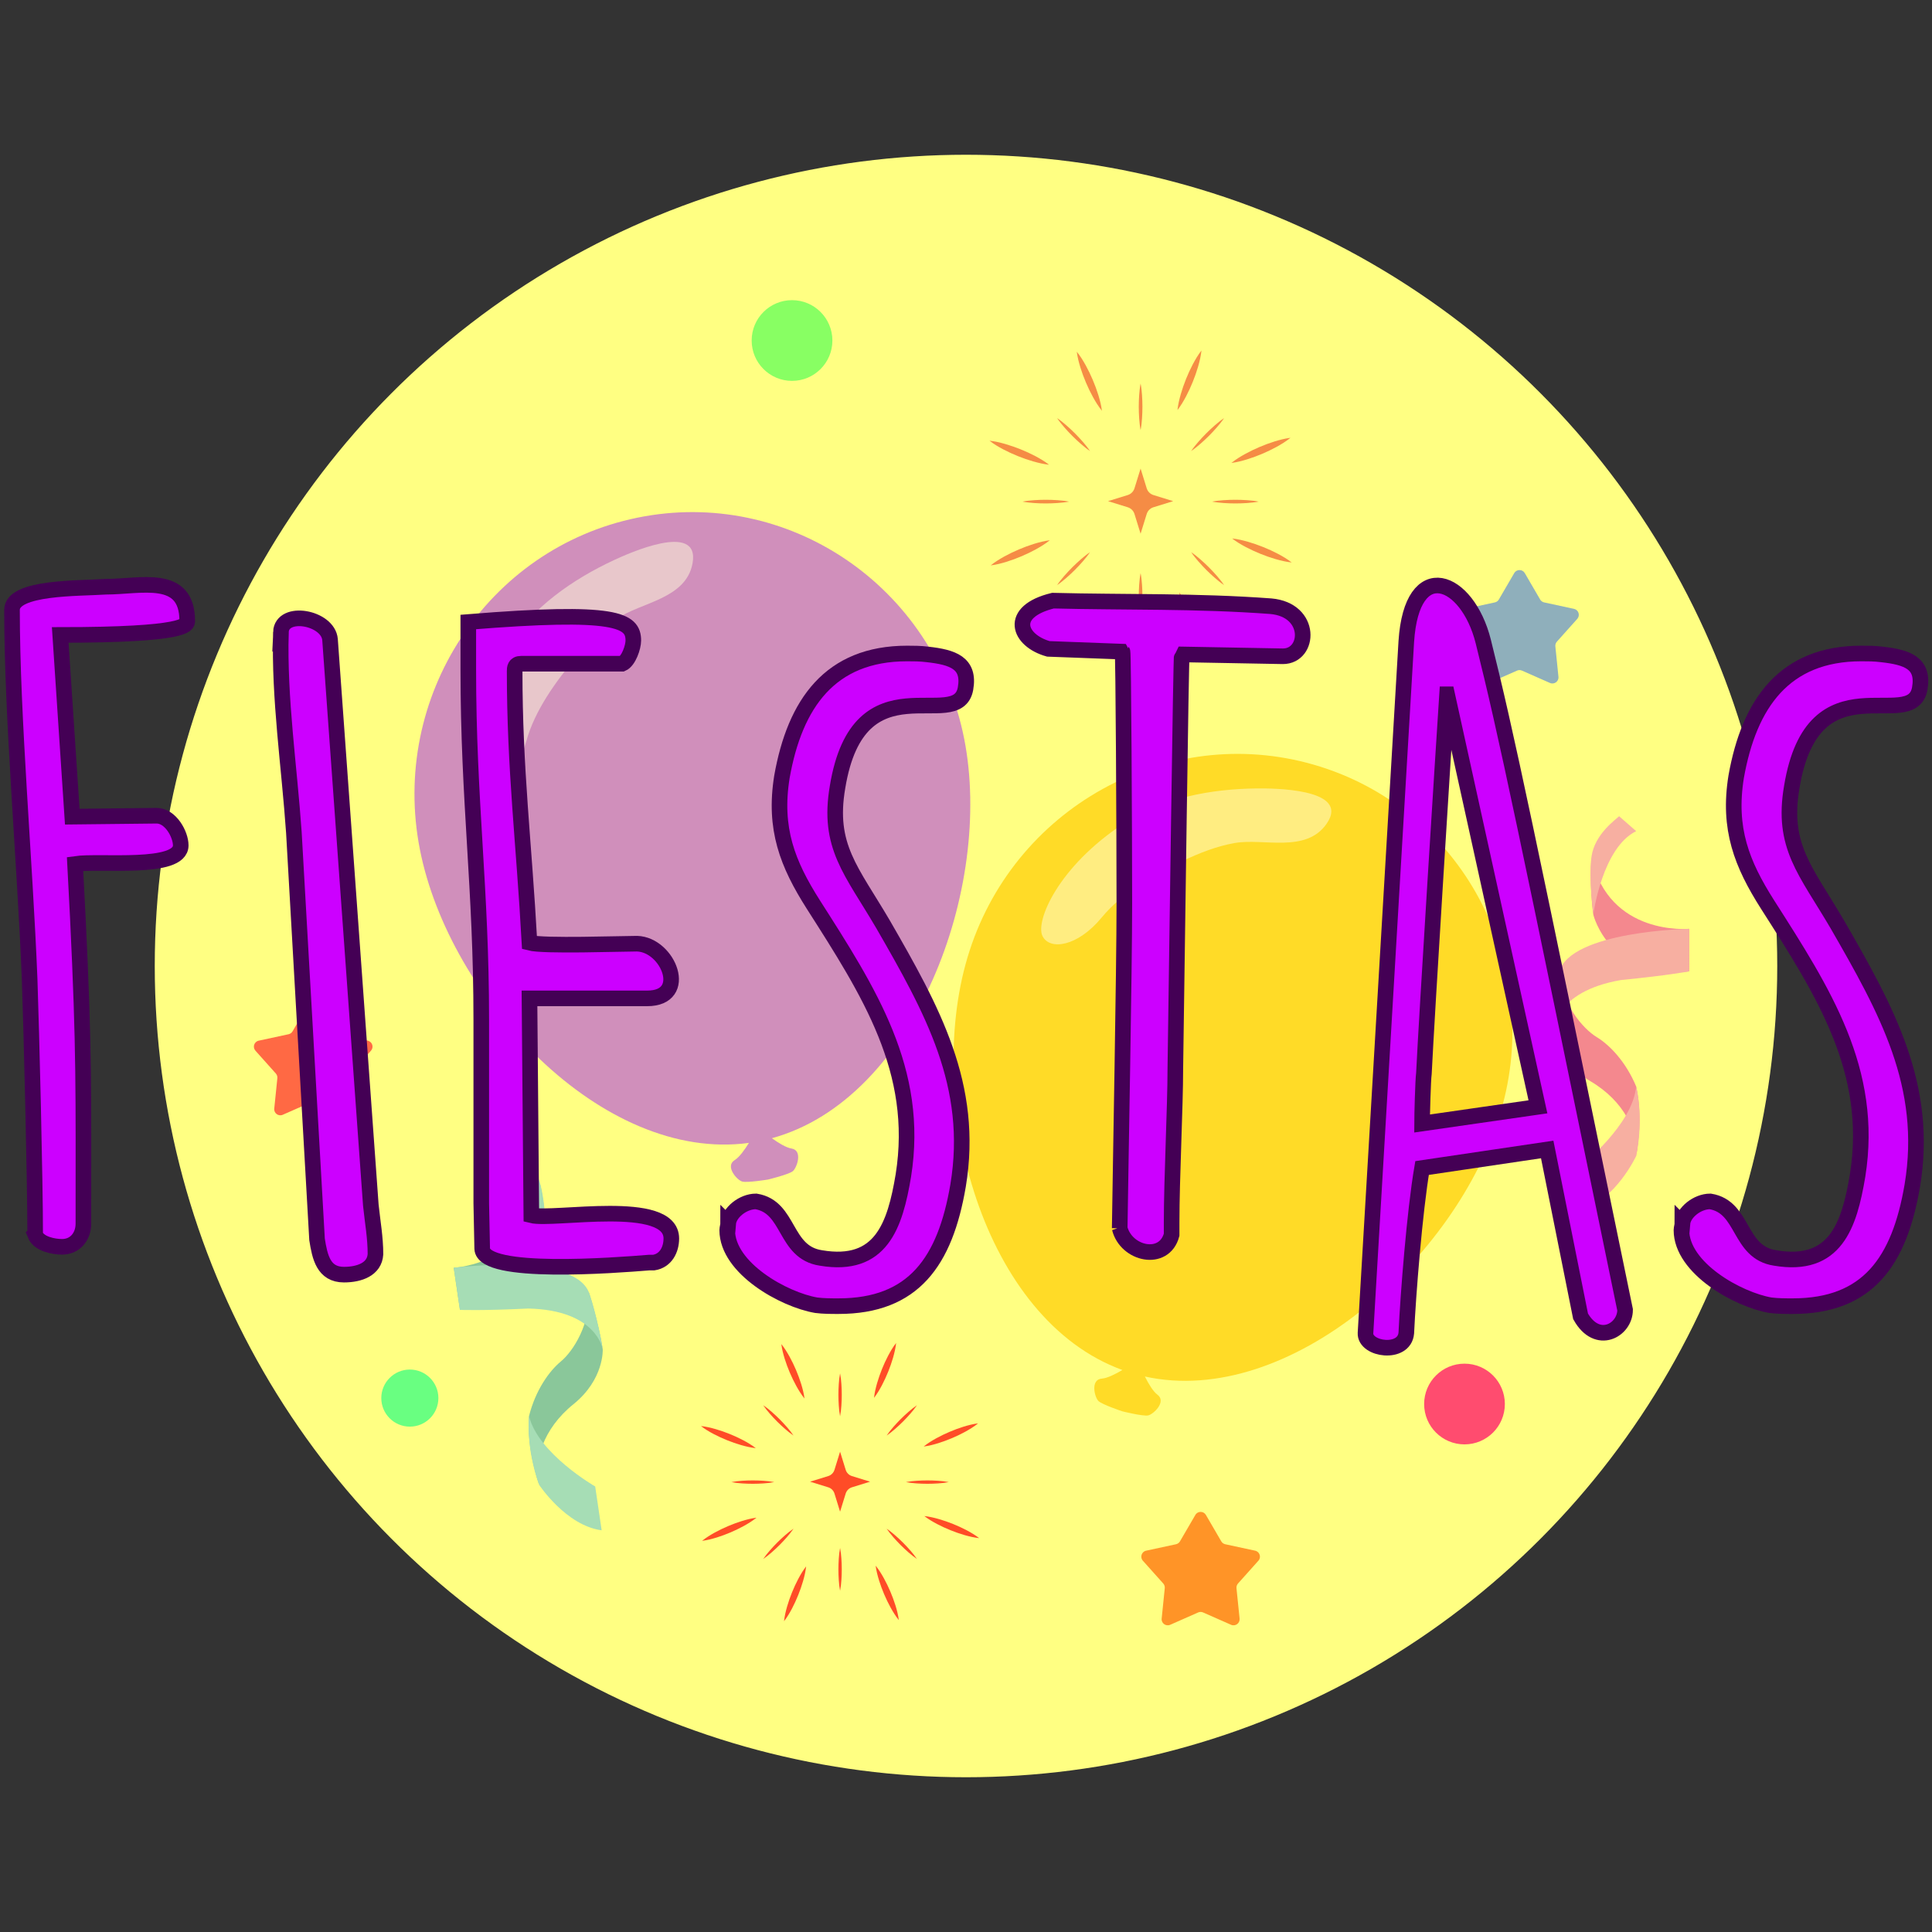 <?xml version="1.0" encoding="UTF-8" standalone="no"?>
<!-- Created with Inkscape (http://www.inkscape.org/) -->

<svg
   xmlns:dc="http://purl.org/dc/elements/1.1/"
   xmlns:cc="http://creativecommons.org/ns#"
   xmlns:rdf="http://www.w3.org/1999/02/22-rdf-syntax-ns#"
   xmlns:svg="http://www.w3.org/2000/svg"
   xmlns="http://www.w3.org/2000/svg"
   xmlns:sodipodi="http://sodipodi.sourceforge.net/DTD/sodipodi-0.dtd"
   xmlns:inkscape="http://www.inkscape.org/namespaces/inkscape"
   width="200mm"
   height="200mm"
   viewBox="0 0 200 200"
   version="1.1"
   id="svg17313"
   inkscape:version="0.92.2 2405546, 2018-03-11"
   sodipodi:docname="boton2.svg">
  <rect x="0" y="0" width="200" height="200" fill="#333333" stroke="none"/>
  <defs
     id="defs17307">
    <clipPath
       id="clipPath13626"
       clipPathUnits="userSpaceOnUse">
      <path
         inkscape:connector-curvature="0"
         id="path13624"
         d="m 310.246,258.216 h 28.217 v -30.642 h -28.217 z" />
    </clipPath>
    <clipPath
       id="clipPath17870"
       clipPathUnits="userSpaceOnUse">
      <path
         inkscape:connector-curvature="0"
         id="path17868"
         d="m 310.246,258.216 h 28.217 v -30.642 h -28.217 z" />
    </clipPath>
  </defs>
  <sodipodi:namedview
     id="base"
     pagecolor="#ffffff"
     bordercolor="#666666"
     borderopacity="1.0"
     inkscape:pageopacity="0.0"
     inkscape:pageshadow="2"
     inkscape:zoom="0.7"
     inkscape:cx="319.78305"
     inkscape:cy="448.58163"
     inkscape:document-units="mm"
     inkscape:current-layer="layer1"
     showgrid="false"
     inkscape:window-width="1366"
     inkscape:window-height="768"
     inkscape:window-x="0"
     inkscape:window-y="0"
     inkscape:window-maximized="0"
     showborder="true"
     borderlayer="true" />
  <g
     inkscape:label="Layer 1"
     inkscape:groupmode="layer"
     id="layer1"
     transform="translate(0,-97)">
    <g
       id="g1605"
       transform="translate(10,33.5)"
       style="stroke-width:1.67;stroke-miterlimit:4;stroke-dasharray:none">
      <circle
         style="opacity:1;fill:#ffff82;fill-opacity:1;fill-rule:nonzero;stroke:#ffff82;stroke-width:1.67;stroke-linecap:round;stroke-linejoin:round;stroke-miterlimit:4;stroke-dasharray:none;stroke-dashoffset:0;stroke-opacity:1"
         id="circle17552"
         cx="90"
         cy="163.5"
         r="83.145" />
      <g
         style="opacity:0.7;stroke-width:1.67;stroke-miterlimit:4;stroke-dasharray:none"
         id="g1480">
        <g
           id="g10524-5"
           transform="matrix(0.912,0,0,-0.912,145.782,208.844)"
           style="fill:#ff0066;stroke-width:1.831;stroke-miterlimit:4;stroke-dasharray:none">
          <path
             d="m 0,0 c 0,-2.53 -2.052,-4.581 -4.581,-4.581 -2.53,0 -4.581,2.051 -4.581,4.581 0,2.53 2.051,4.581 4.581,4.581 C -2.052,4.581 0,2.53 0,0"
             style="fill:#ff0066;fill-opacity:1;fill-rule:nonzero;stroke:none;stroke-width:1.831;stroke-miterlimit:4;stroke-dasharray:none"
             id="path10526-7"
             inkscape:connector-curvature="0" />
        </g>
        <g
           id="g17858"
           transform="matrix(0.403,0,0,0.403,1523.424,1737.024)"
           style="stroke-width:4.149;stroke-miterlimit:4;stroke-dasharray:none">
          <g
             transform="matrix(1.096,0,0,-1.096,-3512.035,-4042.191)"
             id="g17009"
             style="stroke-width:3.785;stroke-miterlimit:4;stroke-dasharray:none">
            <path
               inkscape:connector-curvature="0"
               id="path17011"
               style="fill:#f15b2b;fill-opacity:1;fill-rule:nonzero;stroke:none;stroke-width:3.785;stroke-miterlimit:4;stroke-dasharray:none"
               d="M 0,0 C 0.178,0.909 0.271,1.818 0.334,2.727 0.402,3.636 0.42,4.545 0.429,5.454 0.421,6.363 0.403,7.272 0.335,8.181 0.272,9.09 0.179,9.999 0,10.908 -0.178,9.999 -0.271,9.09 -0.334,8.181 -0.403,7.272 -0.421,6.363 -0.429,5.454 -0.42,4.545 -0.401,3.636 -0.333,2.727 -0.27,1.818 -0.177,0.909 0,0" />
          </g>
          <g
             transform="matrix(1.096,0,0,-1.096,-3525.027,-4036.81)"
             id="g17013"
             style="stroke-width:3.785;stroke-miterlimit:4;stroke-dasharray:none">
            <path
               inkscape:connector-curvature="0"
               id="path17015"
               style="fill:#f15b2b;fill-opacity:1;fill-rule:nonzero;stroke:none;stroke-width:3.785;stroke-miterlimit:4;stroke-dasharray:none"
               d="M 0,0 C -0.517,0.768 -1.095,1.477 -1.692,2.164 -2.287,2.855 -2.917,3.511 -3.554,4.16 -4.202,4.797 -4.857,5.427 -5.548,6.021 -6.235,6.62 -6.944,7.197 -7.713,7.713 -7.197,6.944 -6.62,6.235 -6.021,5.548 -5.427,4.857 -4.797,4.201 -4.16,3.553 -3.511,2.917 -2.855,2.287 -2.165,1.692 -1.477,1.094 -0.769,0.517 0,0" />
          </g>
          <g
             transform="matrix(1.096,0,0,-1.096,-3530.408,-4023.818)"
             id="g17017"
             style="stroke-width:3.785;stroke-miterlimit:4;stroke-dasharray:none">
            <path
               inkscape:connector-curvature="0"
               id="path17019"
               style="fill:#f15b2b;fill-opacity:1;fill-rule:nonzero;stroke:none;stroke-width:3.785;stroke-miterlimit:4;stroke-dasharray:none"
               d="M 0,0 C -0.909,0.177 -1.818,0.271 -2.728,0.333 -3.636,0.402 -4.545,0.42 -5.455,0.429 -6.363,0.421 -7.272,0.403 -8.182,0.334 -9.09,0.272 -10,0.179 -10.909,0 -10,-0.179 -9.09,-0.272 -8.182,-0.335 c 0.91,-0.068 1.819,-0.086 2.727,-0.094 0.91,0.009 1.819,0.027 2.727,0.096 C -1.818,-0.271 -0.909,-0.178 0,0" />
          </g>
          <g
             transform="matrix(1.096,0,0,-1.096,-3525.027,-4010.825)"
             id="g17021"
             style="stroke-width:3.785;stroke-miterlimit:4;stroke-dasharray:none">
            <path
               inkscape:connector-curvature="0"
               id="path17023"
               style="fill:#f15b2b;fill-opacity:1;fill-rule:nonzero;stroke:none;stroke-width:3.785;stroke-miterlimit:4;stroke-dasharray:none"
               d="m 0,0 c -0.769,-0.517 -1.477,-1.094 -2.165,-1.692 -0.69,-0.595 -1.346,-1.225 -1.995,-1.862 -0.637,-0.648 -1.267,-1.303 -1.861,-1.994 -0.599,-0.687 -1.176,-1.396 -1.692,-2.165 0.769,0.516 1.478,1.093 2.165,1.692 0.691,0.594 1.346,1.224 1.994,1.861 0.637,0.649 1.267,1.305 1.862,1.996 C -1.095,-1.477 -0.517,-0.768 0,0" />
          </g>
          <g
             transform="matrix(1.096,0,0,-1.096,-3512.035,-4005.444)"
             id="g17025"
             style="stroke-width:3.785;stroke-miterlimit:4;stroke-dasharray:none">
            <path
               inkscape:connector-curvature="0"
               id="path17027"
               style="fill:#f15b2b;fill-opacity:1;fill-rule:nonzero;stroke:none;stroke-width:3.785;stroke-miterlimit:4;stroke-dasharray:none"
               d="M 0,0 C -0.177,-0.909 -0.27,-1.818 -0.333,-2.727 -0.401,-3.636 -0.42,-4.545 -0.429,-5.454 -0.421,-6.363 -0.403,-7.272 -0.334,-8.182 -0.271,-9.09 -0.178,-10 0,-10.909 0.179,-10 0.272,-9.09 0.335,-8.182 0.403,-7.272 0.421,-6.363 0.429,-5.454 0.42,-4.545 0.402,-3.636 0.334,-2.727 0.271,-1.818 0.178,-0.909 0,0" />
          </g>
          <g
             transform="matrix(1.096,0,0,-1.096,-3499.044,-4010.825)"
             id="g17029"
             style="stroke-width:3.785;stroke-miterlimit:4;stroke-dasharray:none">
            <path
               inkscape:connector-curvature="0"
               id="path17031"
               style="fill:#f15b2b;fill-opacity:1;fill-rule:nonzero;stroke:none;stroke-width:3.785;stroke-miterlimit:4;stroke-dasharray:none"
               d="M 0,0 C 0.517,-0.768 1.095,-1.477 1.692,-2.164 2.287,-2.855 2.917,-3.511 3.554,-4.16 4.202,-4.797 4.857,-5.427 5.548,-6.021 6.235,-6.62 6.944,-7.197 7.713,-7.713 7.197,-6.944 6.62,-6.235 6.022,-5.548 5.427,-4.857 4.797,-4.202 4.16,-3.554 3.511,-2.917 2.855,-2.287 2.164,-1.692 1.477,-1.094 0.769,-0.517 0,0" />
          </g>
          <g
             transform="matrix(1.096,0,0,-1.096,-3493.662,-4023.818)"
             id="g17033"
             style="stroke-width:3.785;stroke-miterlimit:4;stroke-dasharray:none">
            <path
               inkscape:connector-curvature="0"
               id="path17035"
               style="fill:#f15b2b;fill-opacity:1;fill-rule:nonzero;stroke:none;stroke-width:3.785;stroke-miterlimit:4;stroke-dasharray:none"
               d="M 0,0 C 0.909,-0.178 1.818,-0.271 2.727,-0.333 3.636,-0.402 4.545,-0.42 5.454,-0.429 6.363,-0.421 7.272,-0.403 8.181,-0.335 9.09,-0.272 9.999,-0.179 10.908,0 9.999,0.179 9.09,0.272 8.181,0.334 7.272,0.403 6.363,0.421 5.454,0.429 4.545,0.42 3.636,0.402 2.727,0.333 1.818,0.271 0.909,0.177 0,0" />
          </g>
          <g
             transform="matrix(1.096,0,0,-1.096,-3499.044,-4036.81)"
             id="g17037"
             style="stroke-width:3.785;stroke-miterlimit:4;stroke-dasharray:none">
            <path
               inkscape:connector-curvature="0"
               id="path17039"
               style="fill:#f15b2b;fill-opacity:1;fill-rule:nonzero;stroke:none;stroke-width:3.785;stroke-miterlimit:4;stroke-dasharray:none"
               d="M 0,0 C 0.769,0.517 1.477,1.094 2.164,1.692 2.855,2.287 3.511,2.917 4.16,3.553 4.797,4.201 5.427,4.857 6.022,5.548 6.62,6.235 7.197,6.944 7.713,7.713 6.944,7.197 6.235,6.62 5.548,6.021 4.857,5.427 4.202,4.797 3.554,4.16 2.917,3.511 2.287,2.855 1.692,2.164 1.095,1.477 0.517,0.768 0,0" />
          </g>
          <g
             transform="matrix(1.096,0,0,-1.096,-3521.964,-4047.142)"
             id="g17041"
             style="stroke-width:3.785;stroke-miterlimit:4;stroke-dasharray:none">
            <path
               inkscape:connector-curvature="0"
               id="path17043"
               style="fill:#f15b2b;fill-opacity:1;fill-rule:nonzero;stroke:none;stroke-width:3.785;stroke-miterlimit:4;stroke-dasharray:none"
               d="m 0,0 c -0.164,1.293 -0.486,2.52 -0.855,3.726 -0.375,1.203 -0.812,2.38 -1.303,3.534 -0.49,1.155 -1.035,2.286 -1.642,3.391 -0.613,1.102 -1.274,2.183 -2.095,3.197 0.163,-1.293 0.484,-2.52 0.853,-3.726 0.376,-1.203 0.813,-2.38 1.306,-3.534 C -3.244,5.435 -2.699,4.304 -2.092,3.199 -1.479,2.097 -0.818,1.015 0,0" />
          </g>
          <g
             transform="matrix(1.096,0,0,-1.096,-3535.549,-4033.291)"
             id="g17045"
             style="stroke-width:3.785;stroke-miterlimit:4;stroke-dasharray:none">
            <path
               inkscape:connector-curvature="0"
               id="path17047"
               style="fill:#f15b2b;fill-opacity:1;fill-rule:nonzero;stroke:none;stroke-width:3.785;stroke-miterlimit:4;stroke-dasharray:none"
               d="m 0,0 c -1.031,0.798 -2.125,1.437 -3.239,2.029 -1.116,0.586 -2.258,1.109 -3.42,1.578 -1.163,0.47 -2.349,0.885 -3.559,1.236 -1.213,0.346 -2.445,0.643 -3.742,0.781 1.029,-0.8 2.124,-1.441 3.238,-2.032 1.116,-0.585 2.258,-1.109 3.421,-1.576 1.164,-0.468 2.349,-0.882 3.56,-1.234 C -2.528,0.437 -1.296,0.139 0,0" />
          </g>
          <g
             transform="matrix(1.096,0,0,-1.096,-3535.36,-4013.889)"
             id="g17049"
             style="stroke-width:3.785;stroke-miterlimit:4;stroke-dasharray:none">
            <path
               inkscape:connector-curvature="0"
               id="path17051"
               style="fill:#f15b2b;fill-opacity:1;fill-rule:nonzero;stroke:none;stroke-width:3.785;stroke-miterlimit:4;stroke-dasharray:none"
               d="m 0,0 c -1.293,-0.165 -2.519,-0.486 -3.725,-0.855 -1.204,-0.375 -2.381,-0.813 -3.535,-1.303 -1.155,-0.49 -2.285,-1.035 -3.39,-1.642 -1.102,-0.613 -2.184,-1.275 -3.198,-2.095 1.294,0.163 2.52,0.484 3.726,0.853 1.204,0.375 2.38,0.813 3.534,1.305 1.153,0.492 2.284,1.038 3.389,1.645 C -2.097,-1.479 -1.015,-0.818 0,0" />
          </g>
          <g
             transform="matrix(1.096,0,0,-1.096,-3521.508,-4000.303)"
             id="g17053"
             style="stroke-width:3.785;stroke-miterlimit:4;stroke-dasharray:none">
            <path
               inkscape:connector-curvature="0"
               id="path17055"
               style="fill:#f15b2b;fill-opacity:1;fill-rule:nonzero;stroke:none;stroke-width:3.785;stroke-miterlimit:4;stroke-dasharray:none"
               d="m 0,0 c -0.798,-1.03 -1.437,-2.125 -2.03,-3.238 -0.585,-1.117 -1.108,-2.258 -1.577,-3.421 -0.471,-1.163 -0.885,-2.349 -1.237,-3.559 -0.345,-1.213 -0.643,-2.445 -0.78,-3.742 0.8,1.03 1.44,2.124 2.032,3.238 0.585,1.117 1.108,2.258 1.575,3.422 0.468,1.163 0.883,2.348 1.235,3.559 C -0.437,-2.528 -0.139,-1.296 0,0" />
          </g>
          <g
             transform="matrix(1.096,0,0,-1.096,-3502.107,-4000.492)"
             id="g17057"
             style="stroke-width:3.785;stroke-miterlimit:4;stroke-dasharray:none">
            <path
               inkscape:connector-curvature="0"
               id="path17059"
               style="fill:#f15b2b;fill-opacity:1;fill-rule:nonzero;stroke:none;stroke-width:3.785;stroke-miterlimit:4;stroke-dasharray:none"
               d="m 0,0 c 0.164,-1.293 0.486,-2.519 0.855,-3.725 0.375,-1.204 0.812,-2.38 1.303,-3.535 0.49,-1.155 1.035,-2.285 1.642,-3.39 0.613,-1.102 1.274,-2.184 2.095,-3.198 -0.163,1.294 -0.484,2.52 -0.853,3.726 -0.376,1.204 -0.813,2.38 -1.306,3.534 C 3.244,-5.435 2.699,-4.303 2.092,-3.199 1.479,-2.097 0.818,-1.015 0,0" />
          </g>
          <g
             transform="matrix(1.096,0,0,-1.096,-3488.522,-4014.345)"
             id="g17061"
             style="stroke-width:3.785;stroke-miterlimit:4;stroke-dasharray:none">
            <path
               inkscape:connector-curvature="0"
               id="path17063"
               style="fill:#f15b2b;fill-opacity:1;fill-rule:nonzero;stroke:none;stroke-width:3.785;stroke-miterlimit:4;stroke-dasharray:none"
               d="m 0,0 c 1.031,-0.798 2.125,-1.437 3.239,-2.03 1.116,-0.585 2.258,-1.108 3.421,-1.577 1.163,-0.47 2.348,-0.885 3.559,-1.237 1.213,-0.345 2.445,-0.643 3.742,-0.78 -1.03,0.8 -2.125,1.44 -3.238,2.032 C 9.606,-3.007 8.465,-2.484 7.301,-2.016 6.137,-1.548 4.952,-1.134 3.742,-0.782 2.529,-0.437 1.296,-0.139 0,0" />
          </g>
          <g
             transform="matrix(1.096,0,0,-1.096,-3488.71,-4033.746)"
             id="g17065"
             style="stroke-width:3.785;stroke-miterlimit:4;stroke-dasharray:none">
            <path
               inkscape:connector-curvature="0"
               id="path17067"
               style="fill:#f15b2b;fill-opacity:1;fill-rule:nonzero;stroke:none;stroke-width:3.785;stroke-miterlimit:4;stroke-dasharray:none"
               d="M 0,0 C 1.293,0.165 2.519,0.486 3.726,0.855 4.929,1.23 6.106,1.667 7.26,2.158 8.415,2.648 9.545,3.193 10.65,3.8 11.752,4.413 12.834,5.075 13.848,5.895 12.554,5.732 11.328,5.411 10.122,5.042 8.918,4.666 7.742,4.229 6.588,3.736 5.435,3.244 4.303,2.699 3.199,2.092 2.097,1.479 1.015,0.818 0,0" />
          </g>
          <g
             transform="matrix(1.096,0,0,-1.096,-3502.563,-4047.331)"
             id="g17069"
             style="stroke-width:3.785;stroke-miterlimit:4;stroke-dasharray:none">
            <path
               inkscape:connector-curvature="0"
               id="path17071"
               style="fill:#f15b2b;fill-opacity:1;fill-rule:nonzero;stroke:none;stroke-width:3.785;stroke-miterlimit:4;stroke-dasharray:none"
               d="M 0,0 C 0.798,1.031 1.437,2.125 2.03,3.239 2.615,4.355 3.138,5.497 3.607,6.66 4.078,7.822 4.492,9.008 4.844,10.218 5.19,11.431 5.487,12.664 5.624,13.96 4.824,12.931 4.184,11.836 3.592,10.722 3.007,9.606 2.484,8.464 2.016,7.301 1.549,6.137 1.134,4.952 0.782,3.741 0.437,2.528 0.139,1.296 0,0" />
          </g>
          <g
             transform="matrix(1.096,0,0,-1.096,-3515.337,-4025.501)"
             id="g17073"
             style="stroke-width:3.785;stroke-miterlimit:4;stroke-dasharray:none">
            <path
               inkscape:connector-curvature="0"
               id="path17075"
               style="fill:#f15b2b;fill-opacity:1;fill-rule:nonzero;stroke:none;stroke-width:3.785;stroke-miterlimit:4;stroke-dasharray:none"
               d="M 0,0 C 0.756,0.234 1.347,0.825 1.581,1.581 L 3.012,6.202 4.443,1.581 C 4.677,0.825 5.268,0.234 6.024,0 L 10.645,-1.431 6.024,-2.862 C 5.268,-3.096 4.677,-3.687 4.443,-4.442 L 3.012,-9.063 1.581,-4.442 C 1.347,-3.687 0.756,-3.096 0,-2.862 l -4.621,1.431 z" />
          </g>
        </g>
        <g
           id="g17882"
           transform="matrix(0.371,0,0,0.371,1354.987,1604.238)"
           style="stroke-width:4.503;stroke-miterlimit:4;stroke-dasharray:none">
          <g
             transform="matrix(1.096,0,0,-1.096,-3234.607,-3897.62)"
             id="g17109"
             style="stroke-width:4.108;stroke-miterlimit:4;stroke-dasharray:none">
            <path
               inkscape:connector-curvature="0"
               id="path17111"
               style="fill:#ef5593;fill-opacity:1;fill-rule:nonzero;stroke:none;stroke-width:4.108;stroke-miterlimit:4;stroke-dasharray:none"
               d="m 0,0 c 0,0 4.149,-16.548 24.358,-14.351 v 10.836 c 0,0 -20.404,-1.952 -24.846,18.061 0,0 -0.586,-6.931 0.488,-14.546" />
          </g>
          <g
             transform="matrix(1.096,0,0,-1.096,-3244.184,-3881.67)"
             id="g17113"
             style="stroke-width:4.108;stroke-miterlimit:4;stroke-dasharray:none">
            <path
               inkscape:connector-curvature="0"
               id="path17115"
               style="fill:#ef5593;fill-opacity:1;fill-rule:nonzero;stroke:none;stroke-width:4.108;stroke-miterlimit:4;stroke-dasharray:none"
               d="m 0,0 c 0,0 -1.367,-8 -1.416,-15.029 0,0 0.712,-7.615 9.411,-12.74 8.699,-5.126 12.213,-13.033 11.628,-19.037 0,0 1.903,9.372 0,17.719 -2.636,6.296 -6.72,10.544 -10.097,12.593 C 6.15,-14.443 0.586,-8.109 0,0" />
          </g>
          <g
             transform="matrix(1.096,0,0,-1.096,-3222.675,-3830.363)"
             id="g17117"
             style="stroke-width:4.108;stroke-miterlimit:4;stroke-dasharray:none">
            <path
               inkscape:connector-curvature="0"
               id="path17119"
               style="fill:#f48dae;fill-opacity:1;fill-rule:nonzero;stroke:none;stroke-width:4.108;stroke-miterlimit:4;stroke-dasharray:none"
               d="M 0,0 C 0,0 -5.272,-11.276 -14.059,-13.766 V -2.49 c 0,0 13.18,10.397 14.059,20.209 0,0 2.05,-7.689 0,-17.719" />
          </g>
          <g
             transform="matrix(1.096,0,0,-1.096,-3227.437,-3925.191)"
             id="g17121"
             style="stroke-width:4.108;stroke-miterlimit:4;stroke-dasharray:none">
            <path
               inkscape:connector-curvature="0"
               id="path17123"
               style="fill:#f48dae;fill-opacity:1;fill-rule:nonzero;stroke:none;stroke-width:4.108;stroke-miterlimit:4;stroke-dasharray:none"
               d="m 0,0 c -0.68,-0.771 -6.248,-4.491 -7.029,-10.348 -0.781,-5.858 0.488,-14.547 0.488,-14.547 0,0 2.246,16.841 10.886,21.088 z" />
          </g>
          <g
             transform="matrix(1.096,0,0,-1.096,-3207.907,-3893.768)"
             id="g17125"
             style="stroke-width:4.108;stroke-miterlimit:4;stroke-dasharray:none">
            <path
               inkscape:connector-curvature="0"
               id="path17127"
               style="fill:#f48dae;fill-opacity:1;fill-rule:nonzero;stroke:none;stroke-width:4.108;stroke-miterlimit:4;stroke-dasharray:none"
               d="m 0,0 c 0,0 -30.313,-0.548 -33.095,-11.037 -0.733,-2.728 -1.513,-12.198 -1.416,-15.029 0,0 -0.008,10.104 17.251,13.033 11.988,1.171 17.26,2.197 17.26,2.197 z" />
          </g>
        </g>
        <g
           id="g17870"
           transform="matrix(0.367,-0.054,0.054,0.367,1548.773,1432.244)"
           style="stroke-width:4.503;stroke-miterlimit:4;stroke-dasharray:none">
          <g
             transform="matrix(1.096,0,0,-1.096,-3519.732,-3897.62)"
             id="g17129"
             style="stroke-width:4.108;stroke-miterlimit:4;stroke-dasharray:none">
            <path
               inkscape:connector-curvature="0"
               id="path17131"
               style="fill:#58afa4;fill-opacity:1;fill-rule:nonzero;stroke:none;stroke-width:4.108;stroke-miterlimit:4;stroke-dasharray:none"
               d="m 0,0 c 0,0 -4.149,-16.548 -24.357,-14.351 v 10.836 c 0,0 20.403,-1.952 24.845,18.061 C 0.488,14.546 1.074,7.615 0,0" />
          </g>
          <g
             transform="matrix(1.096,0,0,-1.096,-3510.154,-3881.67)"
             id="g17133"
             style="stroke-width:4.108;stroke-miterlimit:4;stroke-dasharray:none">
            <path
               inkscape:connector-curvature="0"
               id="path17135"
               style="fill:#58afa4;fill-opacity:1;fill-rule:nonzero;stroke:none;stroke-width:4.108;stroke-miterlimit:4;stroke-dasharray:none"
               d="m 0,0 c 0,0 1.367,-8 1.416,-15.029 0,0 -0.713,-7.615 -9.412,-12.74 -8.698,-5.126 -12.213,-13.033 -11.627,-19.037 0,0 -1.904,9.372 0,17.719 2.636,6.296 6.72,10.544 10.096,12.593 C -6.15,-14.443 -0.586,-8.109 0,0" />
          </g>
          <g
             transform="matrix(1.096,0,0,-1.096,-3531.663,-3830.363)"
             id="g17137"
             style="stroke-width:4.108;stroke-miterlimit:4;stroke-dasharray:none">
            <path
               inkscape:connector-curvature="0"
               id="path17139"
               style="fill:#80cecb;fill-opacity:1;fill-rule:nonzero;stroke:none;stroke-width:4.108;stroke-miterlimit:4;stroke-dasharray:none"
               d="M 0,0 C 0,0 5.272,-11.276 14.058,-13.766 V -2.49 C 14.058,-2.49 0.878,7.907 0,17.719 0,17.719 -2.05,10.03 0,0" />
          </g>
          <g
             transform="matrix(1.096,0,0,-1.096,-3526.901,-3925.191)"
             id="g17141"
             style="stroke-width:4.108;stroke-miterlimit:4;stroke-dasharray:none">
            <path
               inkscape:connector-curvature="0"
               id="path17143"
               style="fill:#80cecb;fill-opacity:1;fill-rule:nonzero;stroke:none;stroke-width:4.108;stroke-miterlimit:4;stroke-dasharray:none"
               d="m 0,0 c 0.68,-0.771 6.248,-4.491 7.029,-10.348 0.781,-5.858 -0.488,-14.547 -0.488,-14.547 0,0 -2.245,16.841 -10.885,21.088 z" />
          </g>
          <g
             transform="matrix(1.096,0,0,-1.096,-3546.431,-3893.768)"
             id="g17145"
             style="stroke-width:4.108;stroke-miterlimit:4;stroke-dasharray:none">
            <path
               inkscape:connector-curvature="0"
               id="path17147"
               style="fill:#80cecb;fill-opacity:1;fill-rule:nonzero;stroke:none;stroke-width:4.108;stroke-miterlimit:4;stroke-dasharray:none"
               d="m 0,0 c 0,0 30.312,-0.548 33.095,-11.037 0.732,-2.728 1.513,-12.198 1.416,-15.029 0,0 0.008,10.104 -17.252,13.033 C 5.271,-11.862 0,-10.836 0,-10.836 Z" />
          </g>
        </g>
        <g
           transform="matrix(1.631,0,0,-1.631,43.26,173.46)"
           id="g14623"
           style="fill:#ff2a2a;stroke-width:1.024;stroke-miterlimit:4;stroke-dasharray:none">
          <path
             inkscape:connector-curvature="0"
             id="path14621"
             style="fill:#ff2a2a;fill-opacity:1;fill-rule:nonzero;stroke:none;stroke-width:1.024;stroke-miterlimit:4;stroke-dasharray:none"
             d="m -9.109,0.731 c 0.197,0.221 0.083,0.573 -0.207,0.636 l -1.897,0.409 c -0.106,0.023 -0.198,0.09 -0.252,0.184 l -0.976,1.677 c -0.149,0.256 -0.52,0.256 -0.669,0 l -0.976,-1.677 c -0.054,-0.094 -0.146,-0.161 -0.252,-0.184 l -1.897,-0.409 c -0.29,-0.063 -0.404,-0.415 -0.207,-0.636 l 1.294,-1.447 c 0.072,-0.081 0.107,-0.189 0.097,-0.297 l -0.197,-1.931 c -0.03,-0.295 0.27,-0.512 0.54,-0.392 l 1.777,0.783 c 0.099,0.044 0.213,0.044 0.311,0 l 1.777,-0.783 c 0.27,-0.12 0.57,0.097 0.54,0.392 l -0.197,1.931 c -0.01,0.108 0.025,0.216 0.097,0.297 z" />
        </g>
        <g
           transform="matrix(1.631,0,0,-1.631,120.268,225.064)"
           id="g14631"
           style="fill:#ff6600;stroke-width:1.024;stroke-miterlimit:4;stroke-dasharray:none">
          <path
             inkscape:connector-curvature="0"
             id="path14629"
             style="fill:#ff6600;fill-opacity:1;fill-rule:nonzero;stroke:none;stroke-width:1.024;stroke-miterlimit:4;stroke-dasharray:none"
             d="m 0,0 c 0.198,0.221 0.083,0.572 -0.206,0.636 l -1.898,0.409 c -0.106,0.023 -0.198,0.09 -0.252,0.184 l -0.976,1.677 c -0.149,0.256 -0.52,0.256 -0.668,0 L -4.977,1.229 C -5.031,1.135 -5.123,1.068 -5.229,1.045 L -7.126,0.636 C -7.416,0.572 -7.53,0.221 -7.332,0 l 1.294,-1.447 c 0.072,-0.081 0.107,-0.189 0.096,-0.297 l -0.197,-1.931 c -0.03,-0.295 0.27,-0.512 0.541,-0.392 l 1.776,0.783 c 0.099,0.044 0.213,0.044 0.312,0 l 1.776,-0.783 c 0.271,-0.12 0.57,0.097 0.541,0.392 l -0.198,1.931 c -0.01,0.108 0.025,0.216 0.097,0.297 z" />
        </g>
        <g
           transform="matrix(1.631,0,0,-1.631,153.278,127.565)"
           id="g14635"
           style="fill:#5f8dd3;stroke-width:1.024;stroke-miterlimit:4;stroke-dasharray:none">
          <path
             inkscape:connector-curvature="0"
             id="path14633"
             style="fill:#5f8dd3;fill-opacity:1;fill-rule:nonzero;stroke:none;stroke-width:1.024;stroke-miterlimit:4;stroke-dasharray:none"
             d="m 0,0 c 0.197,0.221 0.083,0.572 -0.206,0.635 l -1.898,0.41 c -0.106,0.023 -0.198,0.09 -0.252,0.184 l -0.976,1.677 c -0.149,0.256 -0.52,0.256 -0.668,0 L -4.977,1.229 C -5.031,1.135 -5.123,1.068 -5.229,1.045 L -7.126,0.635 C -7.416,0.572 -7.53,0.221 -7.333,0 l 1.294,-1.447 c 0.073,-0.081 0.107,-0.189 0.097,-0.297 l -0.197,-1.931 c -0.03,-0.295 0.27,-0.512 0.541,-0.392 l 1.776,0.783 c 0.099,0.044 0.213,0.044 0.312,0 l 1.776,-0.783 c 0.271,-0.12 0.57,0.097 0.54,0.392 l -0.197,1.931 c -0.01,0.108 0.025,0.216 0.097,0.297 z" />
        </g>
        <g
           id="g18106"
           transform="matrix(0.371,0,0,0.371,1974.507,1718.792)"
           style="stroke-width:4.503;stroke-miterlimit:4;stroke-dasharray:none">
          <g
             style="fill:#bc5fd3;stroke-width:2.042;stroke-miterlimit:4;stroke-dasharray:none"
             id="g17798"
             transform="matrix(2.187,0,0,-2.223,-5080.038,-4255.556)">
            <path
               d="M 0,0 C -3.846,19.175 -22.507,31.602 -41.682,27.757 -60.856,23.911 -73.284,5.25 -69.438,-13.925 c 3.747,-18.684 23.236,-39.31 41.971,-36.797 -0.552,-0.879 -1.22,-1.794 -1.811,-2.156 -1.279,-0.783 0.299,-2.518 0.951,-2.694 0.65,-0.178 3.306,0.252 3.306,0.252 0,0 2.615,0.628 3.147,1.042 0.532,0.414 1.319,2.623 -0.162,2.853 -0.685,0.107 -1.655,0.692 -2.502,1.291 C -6.282,-45.229 3.747,-18.685 0,0"
               style="fill:#bc5fd3;fill-opacity:1;fill-rule:nonzero;stroke:none;stroke-width:2.042;stroke-miterlimit:4;stroke-dasharray:none"
               id="path17796"
               inkscape:connector-curvature="0" />
          </g>
          <g
             transform="matrix(2.187,0,0,-2.223,-5895.892,-3736.489)"
             id="g17810"
             style="stroke-width:2.042;stroke-miterlimit:4;stroke-dasharray:none">
            <g
               id="g17800"
               style="stroke-width:2.042;stroke-miterlimit:4;stroke-dasharray:none" />
            <g
               id="g17808"
               style="stroke-width:2.042;stroke-miterlimit:4;stroke-dasharray:none">
              <g
                 clip-path="url(#clipPath13626)"
                 id="g17806"
                 style="opacity:0.5;stroke-width:2.042;stroke-miterlimit:4;stroke-dasharray:none">
                <g
                   transform="translate(334.325,258.019)"
                   id="g17804"
                   style="stroke-width:2.042;stroke-miterlimit:4;stroke-dasharray:none">
                  <path
                     d="M 0,0 C -2.341,-0.469 -4.987,-1.644 -5.945,-2.083 -11.229,-4.504 -16.352,-8 -19.541,-12.961 c -5.382,-8.373 -5.137,-15.763 -3.529,-17.075 1.607,-1.312 4.645,0.568 5.915,5.179 1.076,3.908 3.838,7.627 6.435,10.652 1.508,1.756 3.177,3.453 5.108,4.747 3.098,2.077 8.836,2.486 9.674,6.952 C 4.57,0.208 2.452,0.491 0,0"
                     style="fill:#ffffff;fill-opacity:1;fill-rule:nonzero;stroke:none;stroke-width:2.042;stroke-miterlimit:4;stroke-dasharray:none"
                     id="path17802"
                     inkscape:connector-curvature="0" />
                </g>
              </g>
            </g>
          </g>
        </g>
        <g
           style="fill:#ffcc00;stroke-width:2.042;stroke-miterlimit:4;stroke-dasharray:none"
           id="g17934"
           transform="matrix(0.718,0.377,0.383,-0.73,145.338,178.649)">
          <path
             d="M 0,0 C -3.846,19.175 -22.507,31.602 -41.682,27.757 -60.856,23.911 -73.284,5.25 -69.438,-13.925 c 3.747,-18.684 23.236,-39.31 41.971,-36.797 -0.552,-0.879 -1.22,-1.794 -1.811,-2.156 -1.279,-0.783 0.299,-2.518 0.951,-2.694 0.65,-0.178 3.306,0.252 3.306,0.252 0,0 2.615,0.628 3.147,1.042 0.532,0.414 1.319,2.623 -0.162,2.853 -0.685,0.107 -1.655,0.692 -2.502,1.291 C -6.282,-45.229 3.747,-18.685 0,0"
             style="fill:#ffcc00;fill-opacity:1;fill-rule:nonzero;stroke:none;stroke-width:2.042;stroke-miterlimit:4;stroke-dasharray:none"
             id="path17932"
             inkscape:connector-curvature="0" />
        </g>
        <g
           transform="matrix(0.739,0.334,0.34,-0.751,-209.616,227.648)"
           id="g17946"
           style="stroke-width:2.042;stroke-miterlimit:4;stroke-dasharray:none">
          <g
             id="g17936"
             style="stroke-width:2.042;stroke-miterlimit:4;stroke-dasharray:none" />
          <g
             id="g17944"
             style="stroke-width:2.042;stroke-miterlimit:4;stroke-dasharray:none">
            <g
               clip-path="url(#clipPath13626)"
               id="g17942"
               style="opacity:0.5;stroke-width:2.042;stroke-miterlimit:4;stroke-dasharray:none">
              <g
                 transform="translate(334.325,258.019)"
                 id="g17940"
                 style="stroke-width:2.042;stroke-miterlimit:4;stroke-dasharray:none">
                <path
                   d="M 0,0 C -2.341,-0.469 -4.987,-1.644 -5.945,-2.083 -11.229,-4.504 -16.352,-8 -19.541,-12.961 c -5.382,-8.373 -5.137,-15.763 -3.529,-17.075 1.607,-1.312 4.645,0.568 5.915,5.179 1.076,3.908 3.838,7.627 6.435,10.652 1.508,1.756 3.177,3.453 5.108,4.747 3.098,2.077 8.836,2.486 9.674,6.952 C 4.57,0.208 2.452,0.491 0,0"
                   style="fill:#ffffff;fill-opacity:1;fill-rule:nonzero;stroke:none;stroke-width:2.042;stroke-miterlimit:4;stroke-dasharray:none"
                   id="path17938"
                   inkscape:connector-curvature="0" />
              </g>
            </g>
          </g>
        </g>
        <g
           transform="matrix(0.371,0,0,0.371,1379.93,1709.763)"
           id="g18018"
           style="fill:#ff0000;stroke-width:4.503;stroke-miterlimit:4;stroke-dasharray:none">
          <g
             id="g17952"
             transform="matrix(1.096,0,0,-1.096,-3512.035,-4042.191)"
             style="fill:#ff0000;stroke-width:4.108;stroke-miterlimit:4;stroke-dasharray:none">
            <path
               d="M 0,0 C 0.178,0.909 0.271,1.818 0.334,2.727 0.402,3.636 0.42,4.545 0.429,5.454 0.421,6.363 0.403,7.272 0.335,8.181 0.272,9.09 0.179,9.999 0,10.908 -0.178,9.999 -0.271,9.09 -0.334,8.181 -0.403,7.272 -0.421,6.363 -0.429,5.454 -0.42,4.545 -0.401,3.636 -0.333,2.727 -0.27,1.818 -0.177,0.909 0,0"
               style="fill:#ff0000;fill-opacity:1;fill-rule:nonzero;stroke:none;stroke-width:4.108;stroke-miterlimit:4;stroke-dasharray:none"
               id="path17950"
               inkscape:connector-curvature="0" />
          </g>
          <g
             id="g17956"
             transform="matrix(1.096,0,0,-1.096,-3525.027,-4036.81)"
             style="fill:#ff0000;stroke-width:4.108;stroke-miterlimit:4;stroke-dasharray:none">
            <path
               d="M 0,0 C -0.517,0.768 -1.095,1.477 -1.692,2.164 -2.287,2.855 -2.917,3.511 -3.554,4.16 -4.202,4.797 -4.857,5.427 -5.548,6.021 -6.235,6.62 -6.944,7.197 -7.713,7.713 -7.197,6.944 -6.62,6.235 -6.021,5.548 -5.427,4.857 -4.797,4.201 -4.16,3.553 -3.511,2.917 -2.855,2.287 -2.165,1.692 -1.477,1.094 -0.769,0.517 0,0"
               style="fill:#ff0000;fill-opacity:1;fill-rule:nonzero;stroke:none;stroke-width:4.108;stroke-miterlimit:4;stroke-dasharray:none"
               id="path17954"
               inkscape:connector-curvature="0" />
          </g>
          <g
             id="g17960"
             transform="matrix(1.096,0,0,-1.096,-3530.408,-4023.818)"
             style="fill:#ff0000;stroke-width:4.108;stroke-miterlimit:4;stroke-dasharray:none">
            <path
               d="M 0,0 C -0.909,0.177 -1.818,0.271 -2.728,0.333 -3.636,0.402 -4.545,0.42 -5.455,0.429 -6.363,0.421 -7.272,0.403 -8.182,0.334 -9.09,0.272 -10,0.179 -10.909,0 -10,-0.179 -9.09,-0.272 -8.182,-0.335 c 0.91,-0.068 1.819,-0.086 2.727,-0.094 0.91,0.009 1.819,0.027 2.727,0.096 C -1.818,-0.271 -0.909,-0.178 0,0"
               style="fill:#ff0000;fill-opacity:1;fill-rule:nonzero;stroke:none;stroke-width:4.108;stroke-miterlimit:4;stroke-dasharray:none"
               id="path17958"
               inkscape:connector-curvature="0" />
          </g>
          <g
             id="g17964"
             transform="matrix(1.096,0,0,-1.096,-3525.027,-4010.825)"
             style="fill:#ff0000;stroke-width:4.108;stroke-miterlimit:4;stroke-dasharray:none">
            <path
               d="m 0,0 c -0.769,-0.517 -1.477,-1.094 -2.165,-1.692 -0.69,-0.595 -1.346,-1.225 -1.995,-1.862 -0.637,-0.648 -1.267,-1.303 -1.861,-1.994 -0.599,-0.687 -1.176,-1.396 -1.692,-2.165 0.769,0.516 1.478,1.093 2.165,1.692 0.691,0.594 1.346,1.224 1.994,1.861 0.637,0.649 1.267,1.305 1.862,1.996 C -1.095,-1.477 -0.517,-0.768 0,0"
               style="fill:#ff0000;fill-opacity:1;fill-rule:nonzero;stroke:none;stroke-width:4.108;stroke-miterlimit:4;stroke-dasharray:none"
               id="path17962"
               inkscape:connector-curvature="0" />
          </g>
          <g
             id="g17968"
             transform="matrix(1.096,0,0,-1.096,-3512.035,-4005.444)"
             style="fill:#ff0000;stroke-width:4.108;stroke-miterlimit:4;stroke-dasharray:none">
            <path
               d="M 0,0 C -0.177,-0.909 -0.27,-1.818 -0.333,-2.727 -0.401,-3.636 -0.42,-4.545 -0.429,-5.454 -0.421,-6.363 -0.403,-7.272 -0.334,-8.182 -0.271,-9.09 -0.178,-10 0,-10.909 0.179,-10 0.272,-9.09 0.335,-8.182 0.403,-7.272 0.421,-6.363 0.429,-5.454 0.42,-4.545 0.402,-3.636 0.334,-2.727 0.271,-1.818 0.178,-0.909 0,0"
               style="fill:#ff0000;fill-opacity:1;fill-rule:nonzero;stroke:none;stroke-width:4.108;stroke-miterlimit:4;stroke-dasharray:none"
               id="path17966"
               inkscape:connector-curvature="0" />
          </g>
          <g
             id="g17972"
             transform="matrix(1.096,0,0,-1.096,-3499.044,-4010.825)"
             style="fill:#ff0000;stroke-width:4.108;stroke-miterlimit:4;stroke-dasharray:none">
            <path
               d="M 0,0 C 0.517,-0.768 1.095,-1.477 1.692,-2.164 2.287,-2.855 2.917,-3.511 3.554,-4.16 4.202,-4.797 4.857,-5.427 5.548,-6.021 6.235,-6.62 6.944,-7.197 7.713,-7.713 7.197,-6.944 6.62,-6.235 6.022,-5.548 5.427,-4.857 4.797,-4.202 4.16,-3.554 3.511,-2.917 2.855,-2.287 2.164,-1.692 1.477,-1.094 0.769,-0.517 0,0"
               style="fill:#ff0000;fill-opacity:1;fill-rule:nonzero;stroke:none;stroke-width:4.108;stroke-miterlimit:4;stroke-dasharray:none"
               id="path17970"
               inkscape:connector-curvature="0" />
          </g>
          <g
             id="g17976"
             transform="matrix(1.096,0,0,-1.096,-3493.662,-4023.818)"
             style="fill:#ff0000;stroke-width:4.108;stroke-miterlimit:4;stroke-dasharray:none">
            <path
               d="M 0,0 C 0.909,-0.178 1.818,-0.271 2.727,-0.333 3.636,-0.402 4.545,-0.42 5.454,-0.429 6.363,-0.421 7.272,-0.403 8.181,-0.335 9.09,-0.272 9.999,-0.179 10.908,0 9.999,0.179 9.09,0.272 8.181,0.334 7.272,0.403 6.363,0.421 5.454,0.429 4.545,0.42 3.636,0.402 2.727,0.333 1.818,0.271 0.909,0.177 0,0"
               style="fill:#ff0000;fill-opacity:1;fill-rule:nonzero;stroke:none;stroke-width:4.108;stroke-miterlimit:4;stroke-dasharray:none"
               id="path17974"
               inkscape:connector-curvature="0" />
          </g>
          <g
             id="g17980"
             transform="matrix(1.096,0,0,-1.096,-3499.044,-4036.81)"
             style="fill:#ff0000;stroke-width:4.108;stroke-miterlimit:4;stroke-dasharray:none">
            <path
               d="M 0,0 C 0.769,0.517 1.477,1.094 2.164,1.692 2.855,2.287 3.511,2.917 4.16,3.553 4.797,4.201 5.427,4.857 6.022,5.548 6.62,6.235 7.197,6.944 7.713,7.713 6.944,7.197 6.235,6.62 5.548,6.021 4.857,5.427 4.202,4.797 3.554,4.16 2.917,3.511 2.287,2.855 1.692,2.164 1.095,1.477 0.517,0.768 0,0"
               style="fill:#ff0000;fill-opacity:1;fill-rule:nonzero;stroke:none;stroke-width:4.108;stroke-miterlimit:4;stroke-dasharray:none"
               id="path17978"
               inkscape:connector-curvature="0" />
          </g>
          <g
             id="g17984"
             transform="matrix(1.096,0,0,-1.096,-3521.964,-4047.142)"
             style="fill:#ff0000;stroke-width:4.108;stroke-miterlimit:4;stroke-dasharray:none">
            <path
               d="m 0,0 c -0.164,1.293 -0.486,2.52 -0.855,3.726 -0.375,1.203 -0.812,2.38 -1.303,3.534 -0.49,1.155 -1.035,2.286 -1.642,3.391 -0.613,1.102 -1.274,2.183 -2.095,3.197 0.163,-1.293 0.484,-2.52 0.853,-3.726 0.376,-1.203 0.813,-2.38 1.306,-3.534 C -3.244,5.435 -2.699,4.304 -2.092,3.199 -1.479,2.097 -0.818,1.015 0,0"
               style="fill:#ff0000;fill-opacity:1;fill-rule:nonzero;stroke:none;stroke-width:4.108;stroke-miterlimit:4;stroke-dasharray:none"
               id="path17982"
               inkscape:connector-curvature="0" />
          </g>
          <g
             id="g17988"
             transform="matrix(1.096,0,0,-1.096,-3535.549,-4033.291)"
             style="fill:#ff0000;stroke-width:4.108;stroke-miterlimit:4;stroke-dasharray:none">
            <path
               d="m 0,0 c -1.031,0.798 -2.125,1.437 -3.239,2.029 -1.116,0.586 -2.258,1.109 -3.42,1.578 -1.163,0.47 -2.349,0.885 -3.559,1.236 -1.213,0.346 -2.445,0.643 -3.742,0.781 1.029,-0.8 2.124,-1.441 3.238,-2.032 1.116,-0.585 2.258,-1.109 3.421,-1.576 1.164,-0.468 2.349,-0.882 3.56,-1.234 C -2.528,0.437 -1.296,0.139 0,0"
               style="fill:#ff0000;fill-opacity:1;fill-rule:nonzero;stroke:none;stroke-width:4.108;stroke-miterlimit:4;stroke-dasharray:none"
               id="path17986"
               inkscape:connector-curvature="0" />
          </g>
          <g
             id="g17992"
             transform="matrix(1.096,0,0,-1.096,-3535.36,-4013.889)"
             style="fill:#ff0000;stroke-width:4.108;stroke-miterlimit:4;stroke-dasharray:none">
            <path
               d="m 0,0 c -1.293,-0.165 -2.519,-0.486 -3.725,-0.855 -1.204,-0.375 -2.381,-0.813 -3.535,-1.303 -1.155,-0.49 -2.285,-1.035 -3.39,-1.642 -1.102,-0.613 -2.184,-1.275 -3.198,-2.095 1.294,0.163 2.52,0.484 3.726,0.853 1.204,0.375 2.38,0.813 3.534,1.305 1.153,0.492 2.284,1.038 3.389,1.645 C -2.097,-1.479 -1.015,-0.818 0,0"
               style="fill:#ff0000;fill-opacity:1;fill-rule:nonzero;stroke:none;stroke-width:4.108;stroke-miterlimit:4;stroke-dasharray:none"
               id="path17990"
               inkscape:connector-curvature="0" />
          </g>
          <g
             id="g17996"
             transform="matrix(1.096,0,0,-1.096,-3521.508,-4000.303)"
             style="fill:#ff0000;stroke-width:4.108;stroke-miterlimit:4;stroke-dasharray:none">
            <path
               d="m 0,0 c -0.798,-1.03 -1.437,-2.125 -2.03,-3.238 -0.585,-1.117 -1.108,-2.258 -1.577,-3.421 -0.471,-1.163 -0.885,-2.349 -1.237,-3.559 -0.345,-1.213 -0.643,-2.445 -0.78,-3.742 0.8,1.03 1.44,2.124 2.032,3.238 0.585,1.117 1.108,2.258 1.575,3.422 0.468,1.163 0.883,2.348 1.235,3.559 C -0.437,-2.528 -0.139,-1.296 0,0"
               style="fill:#ff0000;fill-opacity:1;fill-rule:nonzero;stroke:none;stroke-width:4.108;stroke-miterlimit:4;stroke-dasharray:none"
               id="path17994"
               inkscape:connector-curvature="0" />
          </g>
          <g
             id="g18000"
             transform="matrix(1.096,0,0,-1.096,-3502.107,-4000.492)"
             style="fill:#ff0000;stroke-width:4.108;stroke-miterlimit:4;stroke-dasharray:none">
            <path
               d="m 0,0 c 0.164,-1.293 0.486,-2.519 0.855,-3.725 0.375,-1.204 0.812,-2.38 1.303,-3.535 0.49,-1.155 1.035,-2.285 1.642,-3.39 0.613,-1.102 1.274,-2.184 2.095,-3.198 -0.163,1.294 -0.484,2.52 -0.853,3.726 -0.376,1.204 -0.813,2.38 -1.306,3.534 C 3.244,-5.435 2.699,-4.303 2.092,-3.199 1.479,-2.097 0.818,-1.015 0,0"
               style="fill:#ff0000;fill-opacity:1;fill-rule:nonzero;stroke:none;stroke-width:4.108;stroke-miterlimit:4;stroke-dasharray:none"
               id="path17998"
               inkscape:connector-curvature="0" />
          </g>
          <g
             id="g18004"
             transform="matrix(1.096,0,0,-1.096,-3488.522,-4014.345)"
             style="fill:#ff0000;stroke-width:4.108;stroke-miterlimit:4;stroke-dasharray:none">
            <path
               d="m 0,0 c 1.031,-0.798 2.125,-1.437 3.239,-2.03 1.116,-0.585 2.258,-1.108 3.421,-1.577 1.163,-0.47 2.348,-0.885 3.559,-1.237 1.213,-0.345 2.445,-0.643 3.742,-0.78 -1.03,0.8 -2.125,1.44 -3.238,2.032 C 9.606,-3.007 8.465,-2.484 7.301,-2.016 6.137,-1.548 4.952,-1.134 3.742,-0.782 2.529,-0.437 1.296,-0.139 0,0"
               style="fill:#ff0000;fill-opacity:1;fill-rule:nonzero;stroke:none;stroke-width:4.108;stroke-miterlimit:4;stroke-dasharray:none"
               id="path18002"
               inkscape:connector-curvature="0" />
          </g>
          <g
             id="g18008"
             transform="matrix(1.096,0,0,-1.096,-3488.71,-4033.746)"
             style="fill:#ff0000;stroke-width:4.108;stroke-miterlimit:4;stroke-dasharray:none">
            <path
               d="M 0,0 C 1.293,0.165 2.519,0.486 3.726,0.855 4.929,1.23 6.106,1.667 7.26,2.158 8.415,2.648 9.545,3.193 10.65,3.8 11.752,4.413 12.834,5.075 13.848,5.895 12.554,5.732 11.328,5.411 10.122,5.042 8.918,4.666 7.742,4.229 6.588,3.736 5.435,3.244 4.303,2.699 3.199,2.092 2.097,1.479 1.015,0.818 0,0"
               style="fill:#ff0000;fill-opacity:1;fill-rule:nonzero;stroke:none;stroke-width:4.108;stroke-miterlimit:4;stroke-dasharray:none"
               id="path18006"
               inkscape:connector-curvature="0" />
          </g>
          <g
             id="g18012"
             transform="matrix(1.096,0,0,-1.096,-3502.563,-4047.331)"
             style="fill:#ff0000;stroke-width:4.108;stroke-miterlimit:4;stroke-dasharray:none">
            <path
               d="M 0,0 C 0.798,1.031 1.437,2.125 2.03,3.239 2.615,4.355 3.138,5.497 3.607,6.66 4.078,7.822 4.492,9.008 4.844,10.218 5.19,11.431 5.487,12.664 5.624,13.96 4.824,12.931 4.184,11.836 3.592,10.722 3.007,9.606 2.484,8.464 2.016,7.301 1.549,6.137 1.134,4.952 0.782,3.741 0.437,2.528 0.139,1.296 0,0"
               style="fill:#ff0000;fill-opacity:1;fill-rule:nonzero;stroke:none;stroke-width:4.108;stroke-miterlimit:4;stroke-dasharray:none"
               id="path18010"
               inkscape:connector-curvature="0" />
          </g>
          <g
             id="g18016"
             transform="matrix(1.096,0,0,-1.096,-3515.337,-4025.501)"
             style="fill:#ff0000;stroke-width:4.108;stroke-miterlimit:4;stroke-dasharray:none">
            <path
               d="M 0,0 C 0.756,0.234 1.347,0.825 1.581,1.581 L 3.012,6.202 4.443,1.581 C 4.677,0.825 5.268,0.234 6.024,0 L 10.645,-1.431 6.024,-2.862 C 5.268,-3.096 4.677,-3.687 4.443,-4.442 L 3.012,-9.063 1.581,-4.442 C 1.347,-3.687 0.756,-3.096 0,-2.862 l -4.621,1.431 z"
               style="fill:#ff0000;fill-opacity:1;fill-rule:nonzero;stroke:none;stroke-width:4.108;stroke-miterlimit:4;stroke-dasharray:none"
               id="path18014"
               inkscape:connector-curvature="0" />
          </g>
        </g>
        <g
           transform="matrix(0.912,0,0,-0.912,76.168,98.75)"
           id="g18022"
           style="fill:#55ff55;stroke-width:1.831;stroke-miterlimit:4;stroke-dasharray:none">
          <path
             inkscape:connector-curvature="0"
             id="path18020"
             style="fill:#55ff55;fill-opacity:1;fill-rule:nonzero;stroke:none;stroke-width:1.831;stroke-miterlimit:4;stroke-dasharray:none"
             d="m 0,0 c 0,-2.53 -2.052,-4.581 -4.581,-4.581 -2.53,0 -4.581,2.051 -4.581,4.581 0,2.53 2.051,4.581 4.581,4.581 C -2.052,4.581 0,2.53 0,0" />
        </g>
        <g
           transform="matrix(0.645,0,0,-0.645,35.381,208.23)"
           id="g18030"
           style="fill:#2aff80;stroke-width:2.591;stroke-miterlimit:4;stroke-dasharray:none">
          <path
             inkscape:connector-curvature="0"
             id="path18028"
             style="fill:#2aff80;fill-opacity:1;fill-rule:nonzero;stroke:none;stroke-width:2.591;stroke-miterlimit:4;stroke-dasharray:none"
             d="m 0,0 c 0,-2.53 -2.052,-4.581 -4.581,-4.581 -2.53,0 -4.581,2.051 -4.581,4.581 0,2.53 2.051,4.581 4.581,4.581 C -2.052,4.581 0,2.53 0,0" />
        </g>
      </g>
    </g>
    <g
       aria-label="FIESTAS"
       style="font-style:normal;font-variant:normal;font-weight:normal;font-stretch:normal;font-size:11.909px;line-height:1.25;font-family:'Bushido Shadow';-inkscape-font-specification:'Bushido Shadow';letter-spacing:0px;word-spacing:0px;fill:#cc00ff;fill-opacity:1;stroke:#440055;stroke-width:1.67;stroke-miterlimit:4;stroke-dasharray:none;stroke-opacity:1"
       id="text3107"
       transform="matrix(0.967,0,0,0.967,-1.512,38.08)">
      <path
         d="m 5.329,193.115 c 0.397,0.992 1.985,1.29 2.878,1.29 1.389,0 2.283,-1.092 2.283,-2.481 0,-14.291 0.099,-18.46 -0.595,-32.751 l -0.298,-5.756 c 2.68,-0.397 11.314,0.695 11.314,-1.985 0,-1.191 -1.092,-3.176 -2.58,-3.176 l -9.031,0.099 -1.29,-19.452 c 13.597,0 13.597,-1.092 13.597,-1.489 0,-5.161 -4.962,-3.672 -8.734,-3.672 -2.878,0.198 -10.024,0 -10.024,2.481 0,11.512 1.389,26.995 1.886,39.499 0.198,5.558 0.595,21.735 0.595,27.392 z"
         style="font-style:normal;font-variant:normal;font-weight:normal;font-stretch:normal;font-size:99.245px;font-family:'DK Lemon Yellow Sun';-inkscape-font-specification:'DK Lemon Yellow Sun';fill:#cc00ff;fill-opacity:1;stroke:#440055;stroke-width:1.67;stroke-miterlimit:4;stroke-dasharray:none;stroke-opacity:1"
         id="path1861"
         inkscape:connector-curvature="0" />
      <path
         d="m 31.635,128.606 c -0.198,7.146 0.893,14.291 1.389,21.437 l 2.481,43.569 c 0.298,1.886 0.695,3.771 2.878,3.771 1.687,0 3.275,-0.595 3.374,-2.183 0,-1.786 -0.298,-3.374 -0.496,-5.26 l -4.367,-60.539 c -0.198,-2.382 -5.161,-3.275 -5.26,-0.794 z"
         style="font-style:normal;font-variant:normal;font-weight:normal;font-stretch:normal;font-size:99.245px;font-family:'DK Lemon Yellow Sun';-inkscape-font-specification:'DK Lemon Yellow Sun';fill:#cc00ff;fill-opacity:1;stroke:#440055;stroke-width:1.67;stroke-miterlimit:4;stroke-dasharray:none;stroke-opacity:1"
         id="path1863"
         inkscape:connector-curvature="0" />
      <path
         d="m 53.184,194.604 c 0.099,2.878 14.192,1.786 17.864,1.489 h 0.496 c 1.29,-0.198 1.886,-1.389 1.886,-2.58 0,-4.367 -12.604,-1.886 -14.986,-2.481 l -0.198,-23.223 h 12.604 c 4.565,0 2.283,-5.756 -1.092,-5.855 -1.687,0 -10.024,0.298 -11.512,-0.099 -0.595,-10.818 -1.588,-18.559 -1.588,-29.079 0,-0.298 0,-0.794 0.695,-0.794 h 10.818 c 0.695,-0.298 1.191,-1.786 1.191,-2.481 0,-2.183 -1.786,-3.275 -17.666,-1.985 v 5.061 c 0,14.192 1.389,23.323 1.389,37.515 v 19.65 z"
         style="font-style:normal;font-variant:normal;font-weight:normal;font-stretch:normal;font-size:99.245px;font-family:'DK Lemon Yellow Sun';-inkscape-font-specification:'DK Lemon Yellow Sun';fill:#cc00ff;fill-opacity:1;stroke:#440055;stroke-width:1.67;stroke-miterlimit:4;stroke-dasharray:none;stroke-opacity:1"
         id="path1865"
         inkscape:connector-curvature="0" />
      <path
         d="m 79.513,191.924 c 0,0.198 -0.099,0.496 -0.099,0.695 0,4.069 6.054,7.443 9.528,8.039 0.794,0.099 1.588,0.099 2.382,0.099 8.039,0 11.413,-4.764 12.803,-12.902 1.786,-10.718 -2.779,-18.857 -8.039,-27.987 -3.374,-5.756 -5.955,-8.337 -4.863,-14.688 2.283,-13.894 12.803,-5.657 13.696,-10.52 0.496,-2.779 -1.389,-3.374 -4.069,-3.672 -0.794,-0.099 -1.489,-0.099 -2.183,-0.099 -8.237,0 -12.009,5.359 -13.398,13.2 -0.893,5.558 0.595,9.329 3.374,13.696 5.955,9.329 11.413,17.765 9.627,28.98 -0.893,5.359 -2.382,9.925 -8.833,8.833 -3.97,-0.595 -3.275,-5.458 -6.947,-6.054 -1.389,0 -2.878,1.191 -2.977,2.382 z"
         style="font-style:normal;font-variant:normal;font-weight:normal;font-stretch:normal;font-size:99.245px;font-family:'DK Lemon Yellow Sun';-inkscape-font-specification:'DK Lemon Yellow Sun';fill:#cc00ff;fill-opacity:1;stroke:#440055;stroke-width:1.67;stroke-miterlimit:4;stroke-dasharray:none;stroke-opacity:1"
         id="path1867"
         inkscape:connector-curvature="0" />
      <path
         d="m 121.43,192.42 c 0.695,2.779 4.764,3.672 5.558,0.695 v -1.29 c 0,-4.764 0.397,-12.406 0.397,-16.475 0.198,-12.803 0.595,-44.263 0.695,-44.362 l 10.818,0.198 c 2.878,0 3.176,-4.962 -1.29,-5.359 -8.039,-0.595 -15.581,-0.397 -23.323,-0.595 -4.863,1.191 -3.672,4.268 -0.496,5.161 l 7.94,0.298 c 0.099,0.099 0.198,19.353 0.198,26.995 0,7.146 -0.397,27.689 -0.496,34.736 z"
         style="font-style:normal;font-variant:normal;font-weight:normal;font-stretch:normal;font-size:99.245px;font-family:'DK Lemon Yellow Sun';-inkscape-font-specification:'DK Lemon Yellow Sun';fill:#cc00ff;fill-opacity:1;stroke:#440055;stroke-width:1.67;stroke-miterlimit:4;stroke-dasharray:none;stroke-opacity:1"
         id="path1869"
         inkscape:connector-curvature="0" />
      <path
         d="m 147.744,203.635 c -0.099,1.786 4.168,2.382 4.367,0 0.198,-4.168 0.893,-13.001 1.687,-17.666 l 13.398,-1.985 3.573,17.864 c 1.786,3.176 4.764,1.489 4.764,-0.695 -10.818,-52.6 -12.703,-61.631 -15.184,-71.556 -1.687,-6.749 -7.642,-9.131 -8.237,0 z m 8.734,-68.38 9.726,44.164 -12.406,1.786 c 0,-0.794 0.099,-4.665 0.198,-5.359 0.298,-6.153 2.084,-34.537 2.481,-40.591 z"
         style="font-style:normal;font-variant:normal;font-weight:normal;font-stretch:normal;font-size:99.245px;font-family:'DK Lemon Yellow Sun';-inkscape-font-specification:'DK Lemon Yellow Sun';fill:#cc00ff;fill-opacity:1;stroke:#440055;stroke-width:1.67;stroke-miterlimit:4;stroke-dasharray:none;stroke-opacity:1"
         id="path1871"
         inkscape:connector-curvature="0" />
      <path
         d="m 181.666,191.924 c 0,0.198 -0.099,0.496 -0.099,0.695 0,4.069 6.054,7.443 9.528,8.039 0.794,0.099 1.588,0.099 2.382,0.099 8.039,0 11.413,-4.764 12.803,-12.902 1.786,-10.718 -2.779,-18.857 -8.039,-27.987 -3.374,-5.756 -5.955,-8.337 -4.863,-14.688 2.283,-13.894 12.803,-5.657 13.696,-10.52 0.496,-2.779 -1.389,-3.374 -4.069,-3.672 -0.794,-0.099 -1.489,-0.099 -2.183,-0.099 -8.237,0 -12.009,5.359 -13.398,13.2 -0.893,5.558 0.595,9.329 3.374,13.696 5.955,9.329 11.413,17.765 9.627,28.98 -0.893,5.359 -2.382,9.925 -8.833,8.833 -3.97,-0.595 -3.275,-5.458 -6.947,-6.054 -1.389,0 -2.878,1.191 -2.977,2.382 z"
         style="font-style:normal;font-variant:normal;font-weight:normal;font-stretch:normal;font-size:99.245px;font-family:'DK Lemon Yellow Sun';-inkscape-font-specification:'DK Lemon Yellow Sun';fill:#cc00ff;fill-opacity:1;stroke:#440055;stroke-width:1.67;stroke-miterlimit:4;stroke-dasharray:none;stroke-opacity:1"
         id="path1873"
         inkscape:connector-curvature="0" />
    </g>
  </g>
</svg>
